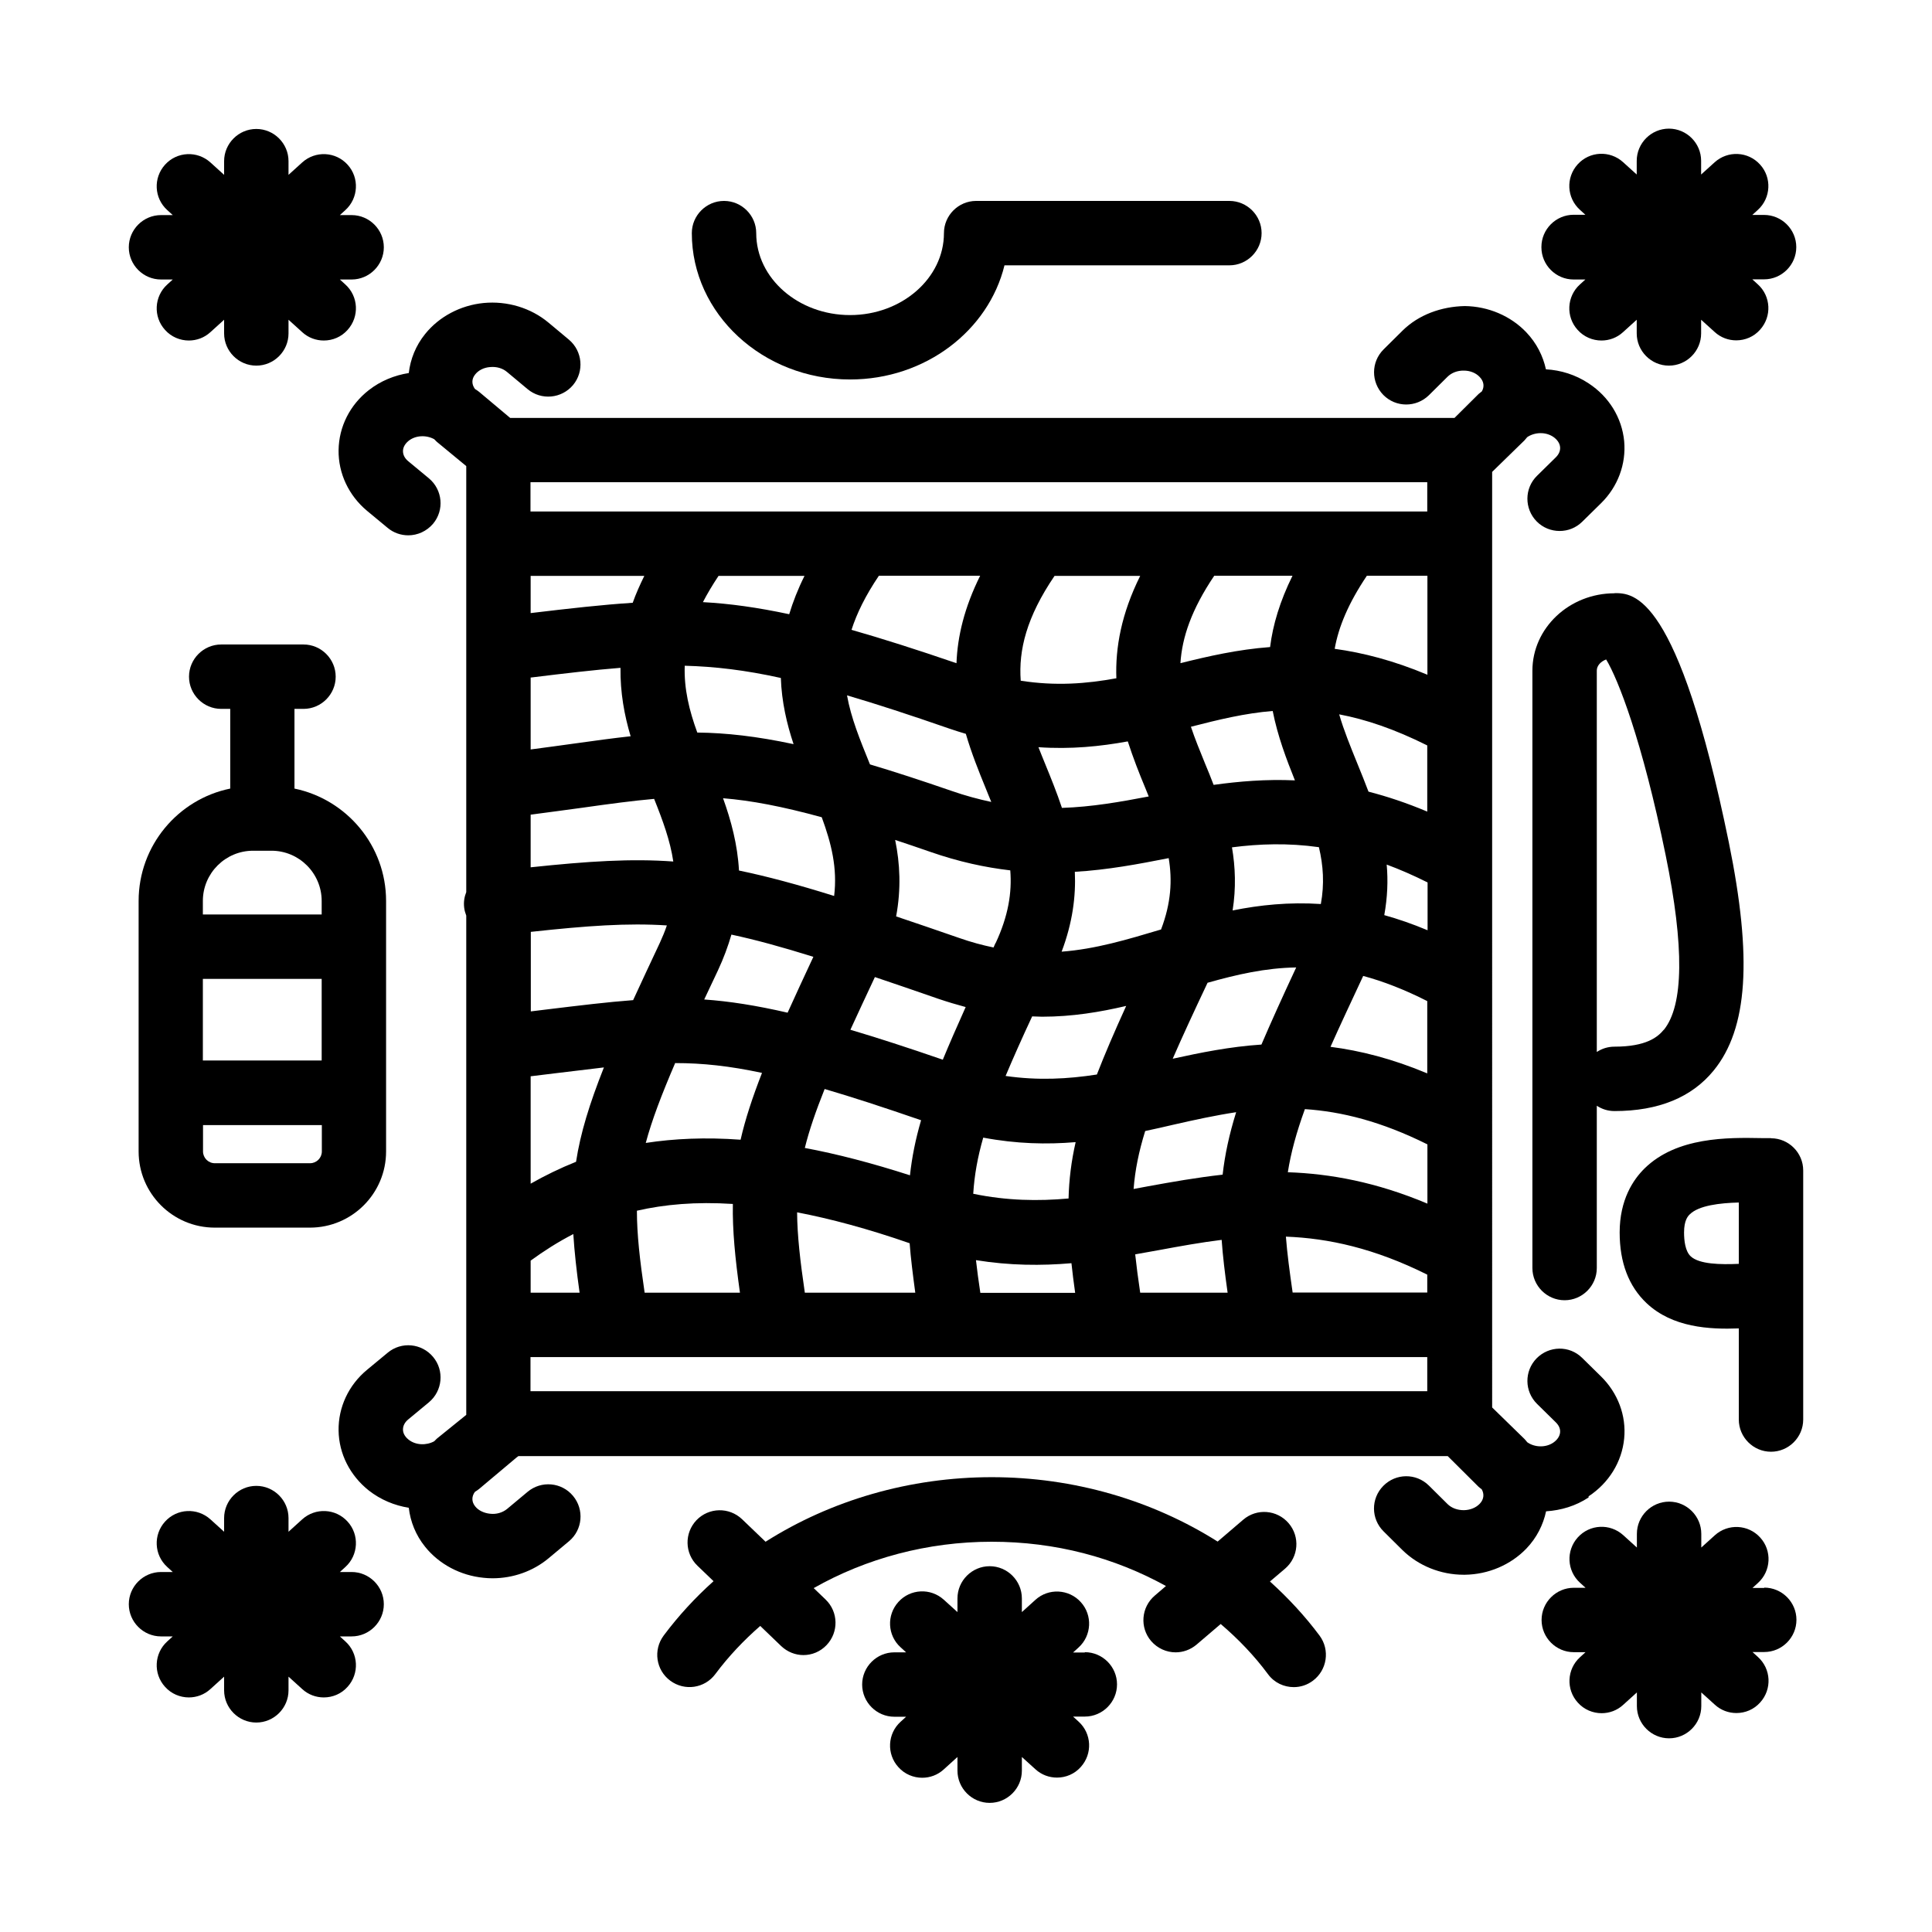<?xml version="1.0" encoding="UTF-8"?>
<svg id="icons" xmlns="http://www.w3.org/2000/svg" viewBox="0 0 120 120">
  <path d="m18.85,44.03c1.1,0,2-.9,2-2s-.9-2-2-2h-5.11c-1.1,0-2,.9-2,2s.9,2,2,2h.56v4.95c-3.24.66-5.69,3.54-5.69,6.98v15.56c0,2.61,2.12,4.73,4.73,4.73h5.91c2.61,0,4.73-2.12,4.73-4.73v-15.56c0-3.44-2.45-6.31-5.69-6.98v-4.95h.56Zm1.13,21.84h-7.38v-5.07h7.38v5.07Zm-.73,6.38h-5.91c-.4,0-.73-.33-.73-.73v-1.64h7.38v1.64c0,.4-.33.73-.73.73Zm.73-16.29v.84h-7.38v-.84c0-1.72,1.4-3.12,3.12-3.12h1.14c1.72,0,3.12,1.4,3.12,3.12Z"/>
  <path d="m98.67,92.94c1.26-.83,2.07-2.14,2.21-3.59.14-1.42-.39-2.83-1.44-3.86l-1.17-1.15c-.79-.78-2.05-.76-2.83.03-.77.79-.76,2.05.03,2.83l1.17,1.15c.19.19.28.4.26.62-.02.24-.18.47-.43.64-.48.32-1.16.29-1.61-.03-.06-.07-.11-.14-.17-.2l-2.01-1.96V29.31l2.01-1.96c.06-.06.11-.14.17-.2.46-.31,1.13-.34,1.61-.02.25.17.41.4.43.64.02.22-.07.44-.26.63l-1.17,1.15c-.79.77-.8,2.04-.03,2.83.39.4.91.6,1.43.6s1.01-.19,1.4-.57l1.17-1.15c1.05-1.03,1.57-2.44,1.44-3.86-.14-1.45-.94-2.76-2.21-3.59-.8-.53-1.72-.82-2.65-.87-.18-.83-.58-1.63-1.22-2.3-.97-1.02-2.36-1.61-3.82-1.63-1.46.03-2.87.54-3.87,1.53l-1.17,1.16c-.79.78-.79,2.04-.02,2.83.78.79,2.04.79,2.83.02l1.17-1.16c.25-.24.61-.38,1.01-.37.39,0,.75.15.98.4.26.27.3.6.13.89-.06.06-.14.1-.2.16l-1.5,1.49H31.69l-1.93-1.62c-.08-.07-.17-.12-.26-.18-.21-.29-.22-.62.02-.91.2-.25.53-.42.91-.45.41-.04.79.07,1.07.31l1.27,1.06c.85.71,2.11.59,2.82-.25.71-.85.59-2.11-.25-2.82l-1.27-1.06c-1.1-.92-2.57-1.36-4.03-1.22-1.43.14-2.76.84-3.63,1.92-.59.73-.92,1.57-1.02,2.43-.89.14-1.75.49-2.48,1.06-1.18.92-1.86,2.28-1.88,3.73-.02,1.44.63,2.82,1.77,3.77l1.28,1.06c.37.31.83.46,1.28.46.57,0,1.14-.25,1.54-.72.71-.85.59-2.11-.26-2.82l-1.28-1.06c-.22-.18-.33-.4-.33-.63,0-.17.07-.41.35-.64.44-.35,1.1-.37,1.59-.1.06.05.1.11.16.16l1.83,1.51v26.46c-.12.3-.17.62-.13.96.02.18.07.34.13.5v31.01l-1.83,1.48c-.06.05-.1.11-.16.16-.49.27-1.15.25-1.59-.1-.29-.23-.35-.47-.35-.63,0-.23.11-.45.33-.63l1.28-1.06c.85-.71.97-1.97.26-2.82s-1.97-.97-2.82-.26l-1.28,1.06c-1.15.95-1.79,2.33-1.77,3.77.02,1.45.71,2.8,1.88,3.73.73.57,1.59.93,2.48,1.07.1.86.43,1.7,1.02,2.43.87,1.08,2.19,1.78,3.63,1.92.18.02.36.03.55.03,1.28,0,2.52-.44,3.48-1.24l1.27-1.06c.85-.71.96-1.97.25-2.82-.71-.85-1.97-.96-2.82-.25l-1.27,1.06c-.28.23-.67.35-1.07.3-.37-.04-.71-.2-.91-.45-.24-.29-.23-.63-.02-.91.09-.06.18-.11.26-.18l2.32-1.95.12-.09h57.72l1.92,1.91c.06.06.13.1.19.15.17.29.14.63-.12.9-.24.25-.59.39-.98.4-.41,0-.76-.13-1.01-.37l-1.17-1.16c-.79-.78-2.05-.77-2.83.02-.78.79-.77,2.05.02,2.83l1.17,1.16c.99.97,2.37,1.53,3.8,1.53.03,0,.05,0,.08,0,1.45-.02,2.84-.61,3.82-1.63.64-.67,1.04-1.47,1.22-2.31.93-.06,1.84-.33,2.64-.86Zm-27.35-19.26c-.31.06-.61.11-.91.17.09-1.17.32-2.31.72-3.6.59-.12,1.17-.26,1.74-.39,1.31-.3,2.6-.58,3.91-.78-.43,1.38-.7,2.63-.84,3.88-1.61.18-3.14.45-4.62.72Zm-10.87.46c.07-1.14.27-2.26.62-3.48,2.07.39,3.95.43,5.74.28-.27,1.19-.41,2.32-.44,3.5-1.89.17-3.82.14-5.91-.29Zm-10.46-2.84c.27-1.1.68-2.28,1.23-3.66,1.71.5,3.67,1.14,5.99,1.94-.35,1.2-.57,2.31-.69,3.42-2.36-.76-4.55-1.33-6.54-1.7Zm-17.03,2.22v-6.67c.51-.06,1-.12,1.47-.18,1.13-.14,2.14-.26,3.08-.37-.9,2.27-1.46,4.09-1.73,5.86-1,.4-1.94.86-2.82,1.36Zm0-31.44h.04c2.12-.26,3.91-.47,5.54-.6-.02,1.53.24,2.95.63,4.25-1.1.12-2.26.28-3.55.46-.82.11-1.71.24-2.66.36v-4.48Zm15.54.03c.05,1.48.37,2.85.79,4.11-2.3-.49-4.18-.7-5.98-.72-.5-1.37-.83-2.71-.78-4.15,1.87.05,3.75.27,5.97.76Zm11.49,3.47c.35,1.2.8,2.32,1.23,3.37.12.29.23.58.35.86-.8-.17-1.62-.39-2.48-.69-1.88-.65-3.54-1.19-5.05-1.64,0-.01-.01-.03-.02-.04-.6-1.48-1.16-2.84-1.41-4.25,1.84.54,3.92,1.22,6.37,2.07.34.12.68.22,1.01.32Zm19.06-1.42c.31,1.57.85,2.99,1.38,4.31-1.8-.08-3.46.06-5.05.28-.17-.45-.35-.89-.53-1.32-.32-.79-.63-1.54-.88-2.29,1.71-.44,3.35-.84,5.08-.98Zm-34.14,5.42c1.75.14,3.68.51,6.13,1.18.6,1.63.98,3.16.77,4.89-2.27-.71-4.17-1.22-5.91-1.58-.09-1.62-.49-3.1-.99-4.49Zm37.01,3.04c.27,1.13.35,2.28.12,3.53-1.98-.13-3.79.06-5.48.4.22-1.4.17-2.7-.04-3.92,1.71-.22,3.48-.28,5.4-.01Zm6.75,5.16c-.93-.39-1.83-.7-2.69-.94.2-1.11.24-2.15.15-3.14.81.3,1.66.67,2.54,1.11v2.96Zm-16.55-.05c-2.11.63-4.07,1.22-6.18,1.38.68-1.8.89-3.44.82-4.96,2.05-.12,3.95-.48,5.83-.85.23,1.37.15,2.79-.47,4.42Zm-10.29.85c-.04.09-.08.18-.12.27-.68-.14-1.39-.33-2.13-.59-1.42-.49-2.72-.94-3.92-1.34.32-1.72.24-3.29-.06-4.75.69.23,1.41.47,2.18.74,1.78.62,3.42.97,4.97,1.15.11,1.38-.12,2.83-.91,4.52Zm-22.5,3.54c-1.6.12-3.32.33-5.38.58-.31.04-.65.08-.98.12v-4.94c3.5-.38,6.01-.56,8.45-.4-.12.36-.27.72-.44,1.09-.61,1.29-1.15,2.46-1.65,3.54Zm5.26-1.84c.36-.77.63-1.51.84-2.23,1.5.32,3.14.77,5.09,1.38-.59,1.26-1.12,2.41-1.6,3.47-1.95-.45-3.61-.71-5.18-.82.27-.57.55-1.17.85-1.8Zm9.76.41c1.2.4,2.49.85,3.91,1.34.59.2,1.16.37,1.72.52-.54,1.2-1.01,2.28-1.42,3.27-2.17-.75-4.06-1.36-5.74-1.86.45-.99.96-2.07,1.52-3.27Zm9.76,2.44c.2,0,.41.02.61.02,1.88,0,3.61-.29,5.23-.67-.73,1.6-1.33,3-1.82,4.26-1.8.28-3.65.38-5.67.09.46-1.09,1-2.31,1.65-3.7Zm10.9-2.09c1.81-.51,3.58-.92,5.5-.95-.85,1.82-1.56,3.39-2.16,4.79-1.96.13-3.78.5-5.51.88.59-1.36,1.31-2.91,2.17-4.73Zm9.67-.42c1.23.33,2.55.84,3.97,1.56v4.49c-2.17-.91-4.15-1.41-6.01-1.65.57-1.28,1.25-2.73,2.03-4.4Zm3.97-10.21c-1.28-.54-2.49-.94-3.65-1.24-.22-.59-.46-1.17-.69-1.74-.43-1.06-.84-2.06-1.13-3.06,1.64.31,3.43.91,5.47,1.93v4.11Zm-17.51-1.46c.07.18.14.35.21.52-1.78.34-3.54.65-5.39.71-.32-.96-.69-1.87-1.05-2.75-.14-.35-.28-.68-.41-1.02,2.02.14,3.85-.05,5.55-.36.33,1.02.71,1.99,1.09,2.9Zm-38.18,1.65c1.17-.15,2.23-.3,3.21-.43,1.69-.24,3.11-.43,4.46-.55.54,1.35,1,2.6,1.19,3.89-2.61-.19-5.27-.02-8.86.36v-3.26Zm8.99,15.43c1.69,0,3.37.18,5.38.61-.6,1.54-1.04,2.88-1.33,4.15-2.18-.16-4.13-.07-5.89.2.38-1.42.98-2.99,1.83-4.97Zm39.1,2.86c2.27.15,4.74.76,7.61,2.19v3.68c-3.18-1.34-6.04-1.86-8.67-1.95.19-1.21.53-2.46,1.06-3.92Zm7.61-26.98c-2.1-.88-4-1.37-5.76-1.61.24-1.36.85-2.83,2-4.54h3.76v6.14Zm-9.77-1.72c-2.01.15-3.84.57-5.57,1,.1-1.6.69-3.34,2.1-5.43h4.86c-.78,1.58-1.22,3.05-1.39,4.42Zm-9.56,1.94c-1.85.34-3.76.49-5.93.15-.14-1.9.36-3.95,2.1-6.51h5.32c-1.17,2.35-1.55,4.46-1.48,6.37Zm-9.93-.94c-2.48-.85-4.62-1.53-6.51-2.07.33-1.03.87-2.13,1.7-3.36h6.29c-.98,1.97-1.41,3.77-1.47,5.43Zm-10.38-3.04c-1.97-.42-3.69-.66-5.36-.75.27-.52.59-1.06.97-1.63h5.34c-.41.82-.72,1.62-.95,2.38Zm-9.72-.71c-1.88.12-3.91.35-6.34.64v-2.31h7.06c-.28.57-.53,1.13-.72,1.67Zm-6.34,40.86c.81-.59,1.68-1.15,2.65-1.65.07,1.1.2,2.29.39,3.64h-3.04v-1.99Zm7.08,1.99c-.3-2.03-.48-3.63-.48-5.09,1.7-.39,3.65-.57,5.96-.42-.03,1.63.14,3.37.44,5.51h-5.91Zm9.95,0c-.29-1.98-.47-3.55-.48-4.99,2.08.4,4.4,1.02,6.99,1.92.07.94.2,1.95.35,3.07h-6.86Zm10.9,0c-.11-.72-.2-1.4-.27-2.02,2.11.34,4.06.35,5.93.19.06.58.14,1.19.23,1.84h-5.89Zm9.93,0c-.13-.86-.23-1.65-.31-2.38.51-.09,1.01-.18,1.51-.27,1.29-.24,2.57-.47,3.86-.63.07,1,.2,2.08.37,3.28h-5.43Zm9.47,0c-.19-1.31-.34-2.44-.42-3.48,2.64.1,5.49.72,8.78,2.36v1.11h-8.36Zm8.36-50.34v1.82h-55.7v-1.82h55.7Zm-55.7,56.46v-2.12h55.7v2.12h-55.7Z"/>
  <path d="m8,15.36c0,1.1.9,2,2,2h.73l-.34.31c-.82.74-.88,2.01-.14,2.82.39.44.94.66,1.48.66.48,0,.96-.17,1.34-.52l.85-.77v.85c0,1.1.9,2,2,2s2-.9,2-2v-.85l.85.77c.38.35.86.52,1.34.52.55,0,1.09-.22,1.48-.66.74-.82.68-2.08-.14-2.82l-.34-.31h.73c1.1,0,2-.9,2-2s-.9-2-2-2h-.73l.34-.31c.82-.74.88-2.01.14-2.82-.74-.82-2-.88-2.82-.14l-.85.77v-.85c0-1.1-.9-2-2-2s-2,.9-2,2v.85l-.85-.77c-.82-.74-2.08-.68-2.82.14-.74.82-.68,2.08.14,2.82l.34.31h-.73c-1.1,0-2,.9-2,2Z"/>
  <path d="m21.84,97.64h-.73l.34-.31c.82-.74.88-2.01.14-2.82-.74-.82-2-.88-2.82-.14l-.85.77v-.85c0-1.1-.9-2-2-2s-2,.9-2,2v.85l-.85-.77c-.82-.74-2.08-.68-2.82.14-.74.82-.68,2.08.14,2.82l.34.31h-.73c-1.1,0-2,.9-2,2s.9,2,2,2h.73l-.34.31c-.82.74-.88,2.01-.14,2.82.39.44.94.66,1.48.66.48,0,.96-.17,1.34-.52l.85-.77v.85c0,1.1.9,2,2,2s2-.9,2-2v-.85l.85.77c.38.35.86.52,1.34.52.55,0,1.09-.22,1.48-.66.74-.82.68-2.08-.14-2.82l-.34-.31h.73c1.1,0,2-.9,2-2s-.9-2-2-2Z"/>
  <path d="m67.38,102.64h-.73l.34-.31c.82-.74.88-2.01.14-2.82-.74-.82-2.01-.88-2.82-.14l-.84.76v-.85c0-1.1-.9-2-2-2s-2,.9-2,2v.85l-.85-.77c-.82-.74-2.08-.68-2.82.14-.74.82-.68,2.08.14,2.82l.34.31h-.73c-1.1,0-2,.9-2,2s.9,2,2,2h.73l-.34.31c-.82.74-.88,2.01-.14,2.82.39.44.94.66,1.48.66.48,0,.96-.17,1.34-.52l.85-.77v.85c0,1.1.9,2,2,2s2-.9,2-2v-.85l.84.76c.38.35.86.52,1.34.52.55,0,1.09-.22,1.48-.66.74-.82.68-2.08-.14-2.82l-.34-.31h.73c1.1,0,2-.9,2-2s-.9-2-2-2Z"/>
  <path d="m109.58,98.63h-.73l.34-.31c.82-.74.88-2.01.14-2.82-.74-.82-2-.88-2.82-.14l-.84.76v-.85c0-1.1-.9-2-2-2s-2,.9-2,2v.85l-.85-.77c-.82-.74-2.08-.68-2.82.14-.74.82-.68,2.08.14,2.82l.34.31h-.73c-1.1,0-2,.9-2,2s.9,2,2,2h.73l-.34.31c-.82.74-.88,2.01-.14,2.82.39.44.94.66,1.48.66.48,0,.96-.17,1.34-.52l.85-.77v.85c0,1.1.9,2,2,2s2-.9,2-2v-.85l.84.76c.38.35.86.52,1.34.52.55,0,1.09-.22,1.48-.66.74-.82.68-2.08-.14-2.82l-.34-.31h.73c1.1,0,2-.9,2-2s-.9-2-2-2Z"/>
  <path d="m95.74,15.36c0,1.1.9,2,2,2h.73l-.34.31c-.82.74-.88,2.01-.14,2.82.39.44.94.66,1.48.66.48,0,.96-.17,1.34-.52l.85-.77v.85c0,1.1.9,2,2,2s2-.9,2-2v-.85l.84.76c.38.35.86.52,1.34.52.55,0,1.09-.22,1.48-.66.74-.82.68-2.08-.14-2.82l-.34-.31h.73c1.1,0,2-.9,2-2s-.9-2-2-2h-.73l.34-.31c.82-.74.88-2.01.14-2.82-.74-.82-2-.88-2.82-.14l-.84.76v-.85c0-1.1-.9-2-2-2s-2,.9-2,2v.85l-.85-.77c-.82-.74-2.08-.68-2.82.14-.74.82-.68,2.08.14,2.82l.34.31h-.73c-1.1,0-2,.9-2,2Z"/>
  <path d="m100.28,36.85c-2.81,0-5.1,2.16-5.1,4.81v37.1c0,1.1.9,2,2,2s2-.9,2-2v-10.08c.32.21.69.33,1.1.33,2.73,0,4.8-.85,6.16-2.52,2.12-2.6,2.41-6.97.94-14.17-3.17-15.48-5.92-15.48-7.1-15.48Zm3.06,27.11c-.37.45-1.08,1.05-3.06,1.05-.41,0-.78.12-1.1.33v-23.69c0-.3.24-.56.58-.69.73,1.2,2.23,4.98,3.7,12.17,1.16,5.67,1.12,9.32-.12,10.84Z"/>
  <path d="m62.39,16.48h13.97c1.1,0,2-.9,2-2s-.9-2-2-2h-15.73c-1.1,0-2,.9-2,2,0,2.8-2.62,5.09-5.83,5.09s-5.83-2.28-5.83-5.09c0-1.1-.9-2-2-2s-2,.9-2,2c0,5.01,4.41,9.09,9.83,9.09,4.68,0,8.6-3.04,9.59-7.09Z"/>
  <path d="m110,70.69h-.59c-2.1-.04-5.27-.08-7.27,1.89-.7.69-1.54,1.94-1.54,3.97,0,1.87.56,3.34,1.67,4.39,1.61,1.52,3.91,1.64,5.73,1.57v5.66c0,1.1.9,2,2,2s2-.9,2-2v-15.47c0-1.1-.9-2-2-2Zm-2,7.81c-1.13.05-2.46.03-2.99-.47-.34-.32-.41-.98-.41-1.48,0-.77.25-1.02.35-1.12.56-.56,1.88-.71,3.05-.74v3.81Z"/>
  <path d="m78.89,98.22l.93-.79c.84-.72.94-1.98.22-2.82-.72-.84-1.98-.94-2.82-.22l-1.59,1.36c-4.07-2.57-8.94-4-14.03-4s-9.98,1.43-14.05,4.01l-1.46-1.4c-.8-.76-2.06-.74-2.83.06-.76.8-.74,2.06.06,2.83l1,.96c-1.14,1.02-2.18,2.15-3.1,3.38-.66.89-.48,2.14.41,2.8.89.66,2.14.48,2.8-.41.82-1.1,1.76-2.09,2.79-2.99l1.3,1.25c.39.37.89.56,1.38.56.53,0,1.05-.21,1.44-.62.76-.8.74-2.06-.06-2.83l-.74-.71c3.26-1.85,7.07-2.88,11.05-2.88s7.62.98,10.83,2.75l-.7.6c-.84.72-.94,1.98-.22,2.82.4.46.96.7,1.52.7.46,0,.92-.16,1.3-.48l1.5-1.28c1.09.93,2.09,1.97,2.94,3.12.39.53.99.8,1.6.8.42,0,.83-.13,1.19-.4.88-.66,1.07-1.91.41-2.8-.91-1.22-1.95-2.34-3.08-3.36Z"/>
</svg>